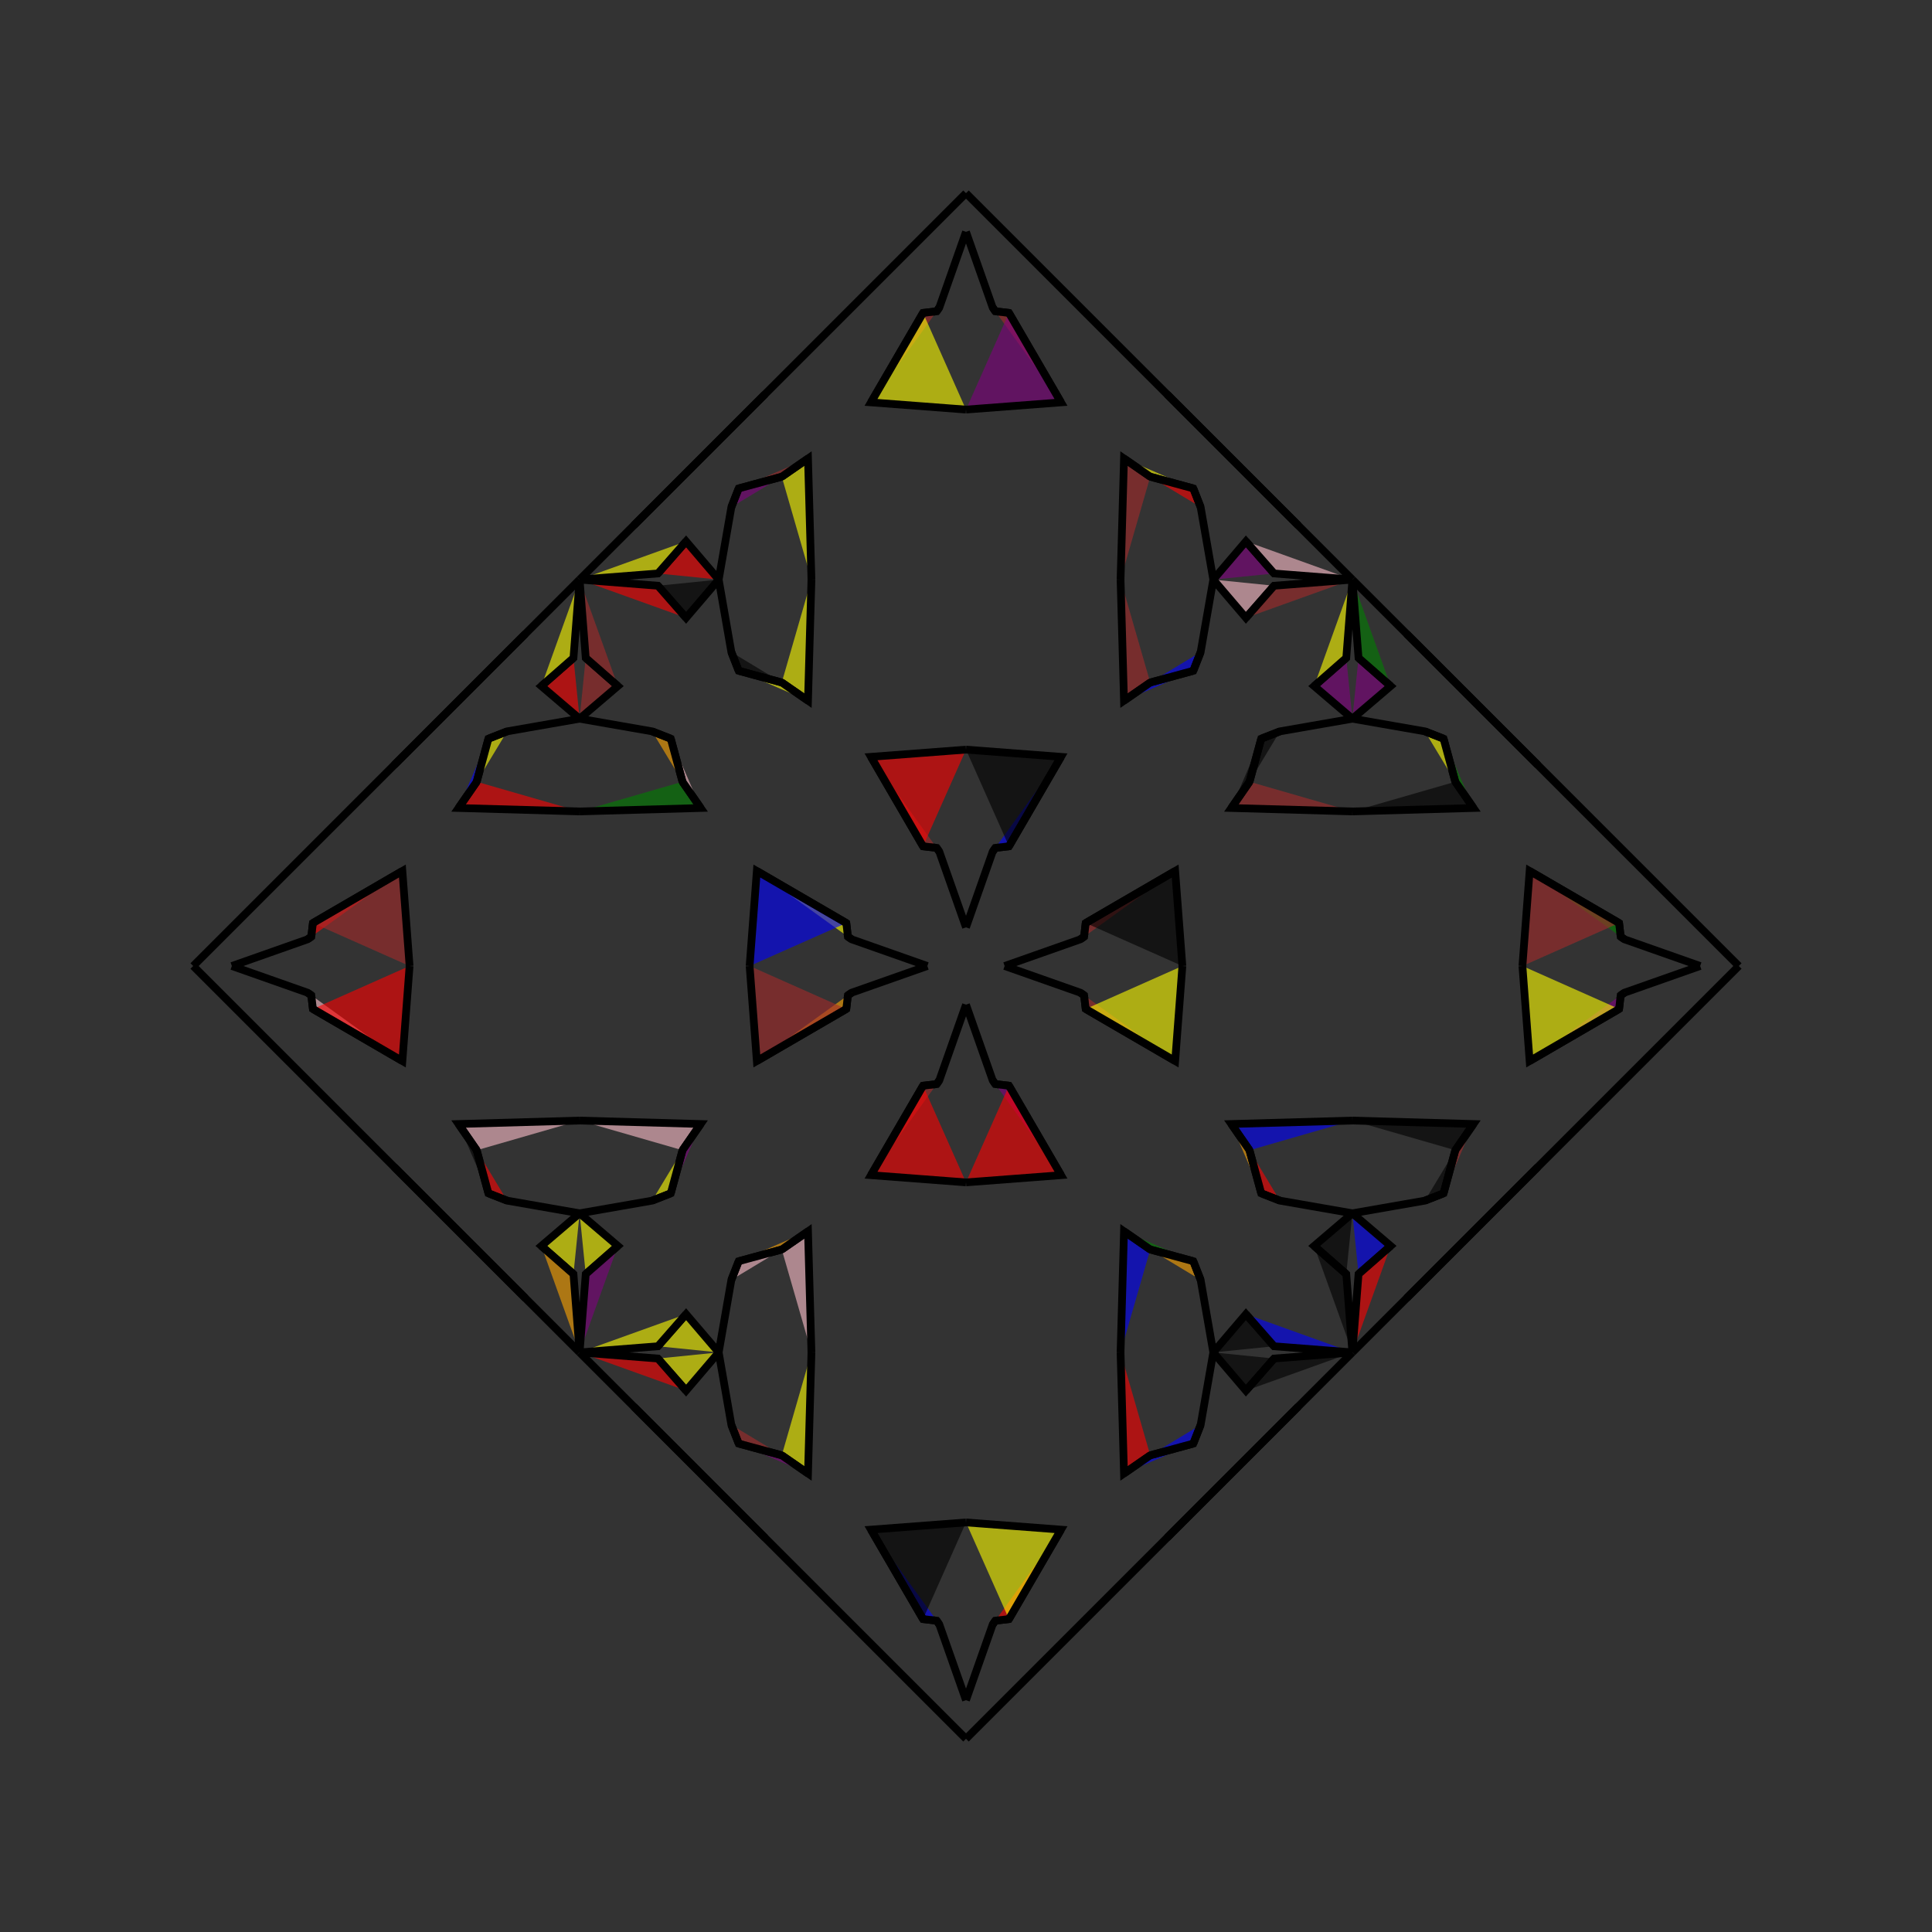 <?xml version="1.0" encoding="UTF-8"?>
<svg xmlns="http://www.w3.org/2000/svg" xmlns:xlink="http://www.w3.org/1999/xlink"
     width="250" height="250" viewBox="-125.0 -125.0 250 250">
<rect x="-125.0" y="-125.0" width="250" height="250" fill="#333333" stroke="none"/>
<defs>
</defs>
<path d="M5.0,-0.0 L14.769,-3.442 L15.283,-3.791" fill="blue" fill-opacity="0.6" stroke="black" stroke-width="1" />
<path d="M5.0,-0.0 L14.769,3.442 L15.283,3.791" fill="pink" fill-opacity="0.6" stroke="black" stroke-width="1" />
<path d="M14.769,-3.442 L15.283,-3.791 L15.488,-5.56" fill="black" fill-opacity="0.6" stroke="black" stroke-width="1" />
<path d="M14.769,3.442 L15.283,3.791 L15.488,5.56" fill="orange" fill-opacity="0.6" stroke="black" stroke-width="1" />
<path d="M15.283,-3.791 L15.488,-5.56 L27.066,-12.293" fill="brown" fill-opacity="0.6" stroke="black" stroke-width="1" />
<path d="M15.283,3.791 L15.488,5.56 L27.066,12.293" fill="brown" fill-opacity="0.6" stroke="black" stroke-width="1" />
<path d="M15.488,-5.56 L27.066,-12.293 L28.0,-0.0" fill="black" fill-opacity="0.6" stroke="black" stroke-width="1" />
<path d="M15.488,5.56 L27.066,12.293 L28.0,-0.0" fill="yellow" fill-opacity="0.6" stroke="black" stroke-width="1" />
<path d="M50.0,-20.0 L34.334,-20.446 L36.684,-23.841" fill="brown" fill-opacity="0.6" stroke="black" stroke-width="1" />
<path d="M50.0,20.0 L34.334,20.446 L36.684,23.841" fill="blue" fill-opacity="0.6" stroke="black" stroke-width="1" />
<path d="M34.334,-20.446 L36.684,-23.841 L38.202,-29.414" fill="black" fill-opacity="0.6" stroke="black" stroke-width="1" />
<path d="M34.334,20.446 L36.684,23.841 L38.202,29.414" fill="orange" fill-opacity="0.6" stroke="black" stroke-width="1" />
<path d="M36.684,-23.841 L38.202,-29.414 L40.621,-30.363" fill="black" fill-opacity="0.6" stroke="black" stroke-width="1" />
<path d="M36.684,23.841 L38.202,29.414 L40.621,30.363" fill="red" fill-opacity="0.6" stroke="black" stroke-width="1" />
<path d="M38.202,-29.414 L40.621,-30.363 L50.0,-32.0" fill="pink" fill-opacity="0.6" stroke="black" stroke-width="1" />
<path d="M38.202,29.414 L40.621,30.363 L50.0,32.0" fill="brown" fill-opacity="0.6" stroke="black" stroke-width="1" />
<path d="M50.0,-32.0 L45.052,-36.223 L49.206,-39.864" fill="purple" fill-opacity="0.6" stroke="black" stroke-width="1" />
<path d="M50.0,32.0 L45.052,36.223 L49.206,39.864" fill="black" fill-opacity="0.6" stroke="black" stroke-width="1" />
<path d="M45.052,-36.223 L49.206,-39.864 L50.0,-50.0" fill="yellow" fill-opacity="0.6" stroke="black" stroke-width="1" />
<path d="M45.052,36.223 L49.206,39.864 L50.0,50.0" fill="black" fill-opacity="0.6" stroke="black" stroke-width="1" />
<path d="M50.0,50.0 L43.0,57.0 L26.0,74.0" fill="yellow" fill-opacity="0.6" stroke="black" stroke-width="1" />
<path d="M50.0,-50.0 L43.0,-57.0 L26.0,-74.0" fill="black" fill-opacity="0.6" stroke="black" stroke-width="1" />
<path d="M43.0,57.0 L26.0,74.0 L0.0,100.0" fill="pink" fill-opacity="0.6" stroke="black" stroke-width="1" />
<path d="M43.0,-57.0 L26.0,-74.0 L0.0,-100.0" fill="yellow" fill-opacity="0.6" stroke="black" stroke-width="1" />
<path d="M-5.0,-0.0 L-14.769,-3.442 L-15.283,-3.791" fill="yellow" fill-opacity="0.6" stroke="black" stroke-width="1" />
<path d="M-5.0,-0.0 L-14.769,3.442 L-15.283,3.791" fill="green" fill-opacity="0.6" stroke="black" stroke-width="1" />
<path d="M-14.769,-3.442 L-15.283,-3.791 L-15.488,-5.56" fill="purple" fill-opacity="0.6" stroke="black" stroke-width="1" />
<path d="M-14.769,3.442 L-15.283,3.791 L-15.488,5.56" fill="yellow" fill-opacity="0.6" stroke="black" stroke-width="1" />
<path d="M-15.283,-3.791 L-15.488,-5.56 L-27.066,-12.293" fill="yellow" fill-opacity="0.6" stroke="black" stroke-width="1" />
<path d="M-15.283,3.791 L-15.488,5.56 L-27.066,12.293" fill="orange" fill-opacity="0.6" stroke="black" stroke-width="1" />
<path d="M-15.488,-5.56 L-27.066,-12.293 L-28.0,-0.0" fill="blue" fill-opacity="0.6" stroke="black" stroke-width="1" />
<path d="M-15.488,5.56 L-27.066,12.293 L-28.0,-0.0" fill="brown" fill-opacity="0.6" stroke="black" stroke-width="1" />
<path d="M-50.0,-20.0 L-34.334,-20.446 L-36.684,-23.841" fill="green" fill-opacity="0.6" stroke="black" stroke-width="1" />
<path d="M-50.0,20.0 L-34.334,20.446 L-36.684,23.841" fill="pink" fill-opacity="0.6" stroke="black" stroke-width="1" />
<path d="M-34.334,-20.446 L-36.684,-23.841 L-38.202,-29.414" fill="pink" fill-opacity="0.6" stroke="black" stroke-width="1" />
<path d="M-34.334,20.446 L-36.684,23.841 L-38.202,29.414" fill="purple" fill-opacity="0.6" stroke="black" stroke-width="1" />
<path d="M-36.684,-23.841 L-38.202,-29.414 L-40.621,-30.363" fill="orange" fill-opacity="0.6" stroke="black" stroke-width="1" />
<path d="M-36.684,23.841 L-38.202,29.414 L-40.621,30.363" fill="yellow" fill-opacity="0.6" stroke="black" stroke-width="1" />
<path d="M-38.202,-29.414 L-40.621,-30.363 L-50.0,-32.0" fill="green" fill-opacity="0.6" stroke="black" stroke-width="1" />
<path d="M-38.202,29.414 L-40.621,30.363 L-50.0,32.0" fill="brown" fill-opacity="0.6" stroke="black" stroke-width="1" />
<path d="M-50.0,-32.0 L-45.052,-36.223 L-49.206,-39.864" fill="brown" fill-opacity="0.6" stroke="black" stroke-width="1" />
<path d="M-50.0,32.0 L-45.052,36.223 L-49.206,39.864" fill="yellow" fill-opacity="0.6" stroke="black" stroke-width="1" />
<path d="M-45.052,-36.223 L-49.206,-39.864 L-50.0,-50.0" fill="brown" fill-opacity="0.6" stroke="black" stroke-width="1" />
<path d="M-45.052,36.223 L-49.206,39.864 L-50.0,50.0" fill="purple" fill-opacity="0.6" stroke="black" stroke-width="1" />
<path d="M-50.0,50.0 L-43.0,57.0 L-26.0,74.0" fill="brown" fill-opacity="0.6" stroke="black" stroke-width="1" />
<path d="M-50.0,-50.0 L-43.0,-57.0 L-26.0,-74.0" fill="blue" fill-opacity="0.6" stroke="black" stroke-width="1" />
<path d="M-43.0,57.0 L-26.0,74.0 L0.0,100.0" fill="purple" fill-opacity="0.6" stroke="black" stroke-width="1" />
<path d="M-43.0,-57.0 L-26.0,-74.0 L0.0,-100.0" fill="yellow" fill-opacity="0.6" stroke="black" stroke-width="1" />
<path d="M95.0,-0.0 L85.231,3.442 L84.717,3.791" fill="yellow" fill-opacity="0.6" stroke="black" stroke-width="1" />
<path d="M95.0,-0.0 L85.231,-3.442 L84.717,-3.791" fill="purple" fill-opacity="0.6" stroke="black" stroke-width="1" />
<path d="M85.231,3.442 L84.717,3.791 L84.512,5.56" fill="yellow" fill-opacity="0.6" stroke="black" stroke-width="1" />
<path d="M85.231,-3.442 L84.717,-3.791 L84.512,-5.56" fill="purple" fill-opacity="0.6" stroke="black" stroke-width="1" />
<path d="M84.717,3.791 L84.512,5.56 L72.934,12.293" fill="purple" fill-opacity="0.6" stroke="black" stroke-width="1" />
<path d="M84.717,-3.791 L84.512,-5.56 L72.934,-12.293" fill="green" fill-opacity="0.6" stroke="black" stroke-width="1" />
<path d="M84.512,5.56 L72.934,12.293 L72.0,-0.0" fill="yellow" fill-opacity="0.6" stroke="black" stroke-width="1" />
<path d="M84.512,-5.56 L72.934,-12.293 L72.0,-0.0" fill="brown" fill-opacity="0.6" stroke="black" stroke-width="1" />
<path d="M50.0,20.0 L65.666,20.446 L63.316,23.841" fill="black" fill-opacity="0.6" stroke="black" stroke-width="1" />
<path d="M50.0,-20.0 L65.666,-20.446 L63.316,-23.841" fill="black" fill-opacity="0.6" stroke="black" stroke-width="1" />
<path d="M65.666,20.446 L63.316,23.841 L61.798,29.414" fill="brown" fill-opacity="0.6" stroke="black" stroke-width="1" />
<path d="M65.666,-20.446 L63.316,-23.841 L61.798,-29.414" fill="green" fill-opacity="0.6" stroke="black" stroke-width="1" />
<path d="M63.316,23.841 L61.798,29.414 L59.379,30.363" fill="black" fill-opacity="0.6" stroke="black" stroke-width="1" />
<path d="M63.316,-23.841 L61.798,-29.414 L59.379,-30.363" fill="yellow" fill-opacity="0.6" stroke="black" stroke-width="1" />
<path d="M61.798,29.414 L59.379,30.363 L50.0,32.0" fill="brown" fill-opacity="0.6" stroke="black" stroke-width="1" />
<path d="M61.798,-29.414 L59.379,-30.363 L50.0,-32.0" fill="orange" fill-opacity="0.6" stroke="black" stroke-width="1" />
<path d="M50.0,32.0 L54.948,36.223 L50.794,39.864" fill="blue" fill-opacity="0.6" stroke="black" stroke-width="1" />
<path d="M50.0,-32.0 L54.948,-36.223 L50.794,-39.864" fill="purple" fill-opacity="0.6" stroke="black" stroke-width="1" />
<path d="M54.948,36.223 L50.794,39.864 L50.0,50.0" fill="red" fill-opacity="0.6" stroke="black" stroke-width="1" />
<path d="M54.948,-36.223 L50.794,-39.864 L50.0,-50.0" fill="green" fill-opacity="0.6" stroke="black" stroke-width="1" />
<path d="M50.0,50.0 L57.0,43.0 L74.0,26.0" fill="purple" fill-opacity="0.6" stroke="black" stroke-width="1" />
<path d="M50.0,-50.0 L57.0,-43.0 L74.0,-26.0" fill="green" fill-opacity="0.6" stroke="black" stroke-width="1" />
<path d="M57.0,43.0 L74.0,26.0 L100.0,-0.0" fill="yellow" fill-opacity="0.6" stroke="black" stroke-width="1" />
<path d="M57.0,-43.0 L74.0,-26.0 L100.0,-0.0" fill="purple" fill-opacity="0.6" stroke="black" stroke-width="1" />
<path d="M0.0,-5.0 L3.442,-14.769 L3.791,-15.283" fill="orange" fill-opacity="0.6" stroke="black" stroke-width="1" />
<path d="M0.0,5.0 L3.442,14.769 L3.791,15.283" fill="orange" fill-opacity="0.6" stroke="black" stroke-width="1" />
<path d="M0.0,95.0 L3.442,85.231 L3.791,84.717" fill="orange" fill-opacity="0.6" stroke="black" stroke-width="1" />
<path d="M0.0,-95.0 L3.442,-85.231 L3.791,-84.717" fill="pink" fill-opacity="0.6" stroke="black" stroke-width="1" />
<path d="M3.442,-14.769 L3.791,-15.283 L5.56,-15.488" fill="red" fill-opacity="0.6" stroke="black" stroke-width="1" />
<path d="M3.442,14.769 L3.791,15.283 L5.56,15.488" fill="orange" fill-opacity="0.6" stroke="black" stroke-width="1" />
<path d="M3.442,85.231 L3.791,84.717 L5.56,84.512" fill="pink" fill-opacity="0.6" stroke="black" stroke-width="1" />
<path d="M3.442,-85.231 L3.791,-84.717 L5.56,-84.512" fill="black" fill-opacity="0.6" stroke="black" stroke-width="1" />
<path d="M3.791,-15.283 L5.56,-15.488 L12.293,-27.066" fill="blue" fill-opacity="0.6" stroke="black" stroke-width="1" />
<path d="M3.791,15.283 L5.56,15.488 L12.293,27.066" fill="purple" fill-opacity="0.6" stroke="black" stroke-width="1" />
<path d="M3.791,84.717 L5.56,84.512 L12.293,72.934" fill="red" fill-opacity="0.6" stroke="black" stroke-width="1" />
<path d="M3.791,-84.717 L5.56,-84.512 L12.293,-72.934" fill="brown" fill-opacity="0.6" stroke="black" stroke-width="1" />
<path d="M5.56,-15.488 L12.293,-27.066 L0.0,-28.0" fill="black" fill-opacity="0.6" stroke="black" stroke-width="1" />
<path d="M5.56,15.488 L12.293,27.066 L0.0,28.0" fill="red" fill-opacity="0.6" stroke="black" stroke-width="1" />
<path d="M5.56,84.512 L12.293,72.934 L0.0,72.0" fill="yellow" fill-opacity="0.6" stroke="black" stroke-width="1" />
<path d="M5.56,-84.512 L12.293,-72.934 L0.0,-72.0" fill="purple" fill-opacity="0.6" stroke="black" stroke-width="1" />
<path d="M20.0,-50.0 L20.446,-34.334 L23.841,-36.684" fill="brown" fill-opacity="0.6" stroke="black" stroke-width="1" />
<path d="M20.0,50.0 L20.446,34.334 L23.841,36.684" fill="blue" fill-opacity="0.6" stroke="black" stroke-width="1" />
<path d="M20.0,50.0 L20.446,65.666 L23.841,63.316" fill="red" fill-opacity="0.6" stroke="black" stroke-width="1" />
<path d="M20.0,-50.0 L20.446,-65.666 L23.841,-63.316" fill="brown" fill-opacity="0.6" stroke="black" stroke-width="1" />
<path d="M20.446,-34.334 L23.841,-36.684 L29.414,-38.202" fill="blue" fill-opacity="0.6" stroke="black" stroke-width="1" />
<path d="M20.446,34.334 L23.841,36.684 L29.414,38.202" fill="green" fill-opacity="0.6" stroke="black" stroke-width="1" />
<path d="M20.446,65.666 L23.841,63.316 L29.414,61.798" fill="blue" fill-opacity="0.6" stroke="black" stroke-width="1" />
<path d="M20.446,-65.666 L23.841,-63.316 L29.414,-61.798" fill="yellow" fill-opacity="0.6" stroke="black" stroke-width="1" />
<path d="M23.841,-36.684 L29.414,-38.202 L30.363,-40.621" fill="blue" fill-opacity="0.6" stroke="black" stroke-width="1" />
<path d="M23.841,36.684 L29.414,38.202 L30.363,40.621" fill="orange" fill-opacity="0.6" stroke="black" stroke-width="1" />
<path d="M23.841,63.316 L29.414,61.798 L30.363,59.379" fill="blue" fill-opacity="0.6" stroke="black" stroke-width="1" />
<path d="M23.841,-63.316 L29.414,-61.798 L30.363,-59.379" fill="red" fill-opacity="0.6" stroke="black" stroke-width="1" />
<path d="M29.414,-38.202 L30.363,-40.621 L32.0,-50.0" fill="black" fill-opacity="0.6" stroke="black" stroke-width="1" />
<path d="M29.414,38.202 L30.363,40.621 L32.0,50.0" fill="black" fill-opacity="0.6" stroke="black" stroke-width="1" />
<path d="M29.414,61.798 L30.363,59.379 L32.0,50.0" fill="pink" fill-opacity="0.6" stroke="black" stroke-width="1" />
<path d="M29.414,-61.798 L30.363,-59.379 L32.0,-50.0" fill="green" fill-opacity="0.6" stroke="black" stroke-width="1" />
<path d="M32.0,-50.0 L36.223,-45.052 L39.864,-49.206" fill="pink" fill-opacity="0.6" stroke="black" stroke-width="1" />
<path d="M32.0,50.0 L36.223,45.052 L39.864,49.206" fill="black" fill-opacity="0.6" stroke="black" stroke-width="1" />
<path d="M32.0,50.0 L36.223,54.948 L39.864,50.794" fill="black" fill-opacity="0.6" stroke="black" stroke-width="1" />
<path d="M32.0,-50.0 L36.223,-54.948 L39.864,-50.794" fill="purple" fill-opacity="0.6" stroke="black" stroke-width="1" />
<path d="M36.223,-45.052 L39.864,-49.206 L50.0,-50.0" fill="brown" fill-opacity="0.6" stroke="black" stroke-width="1" />
<path d="M36.223,45.052 L39.864,49.206 L50.0,50.0" fill="blue" fill-opacity="0.6" stroke="black" stroke-width="1" />
<path d="M36.223,54.948 L39.864,50.794 L50.0,50.0" fill="black" fill-opacity="0.6" stroke="black" stroke-width="1" />
<path d="M36.223,-54.948 L39.864,-50.794 L50.0,-50.0" fill="pink" fill-opacity="0.6" stroke="black" stroke-width="1" />
<path d="M0.0,95.0 L-3.442,85.231 L-3.791,84.717" fill="brown" fill-opacity="0.6" stroke="black" stroke-width="1" />
<path d="M0.0,-5.0 L-3.442,-14.769 L-3.791,-15.283" fill="yellow" fill-opacity="0.6" stroke="black" stroke-width="1" />
<path d="M0.0,5.0 L-3.442,14.769 L-3.791,15.283" fill="green" fill-opacity="0.6" stroke="black" stroke-width="1" />
<path d="M0.0,-95.0 L-3.442,-85.231 L-3.791,-84.717" fill="green" fill-opacity="0.6" stroke="black" stroke-width="1" />
<path d="M-3.442,85.231 L-3.791,84.717 L-5.56,84.512" fill="green" fill-opacity="0.6" stroke="black" stroke-width="1" />
<path d="M-3.442,-14.769 L-3.791,-15.283 L-5.56,-15.488" fill="black" fill-opacity="0.6" stroke="black" stroke-width="1" />
<path d="M-3.442,14.769 L-3.791,15.283 L-5.56,15.488" fill="green" fill-opacity="0.6" stroke="black" stroke-width="1" />
<path d="M-3.442,-85.231 L-3.791,-84.717 L-5.56,-84.512" fill="pink" fill-opacity="0.6" stroke="black" stroke-width="1" />
<path d="M-3.791,84.717 L-5.56,84.512 L-12.293,72.934" fill="blue" fill-opacity="0.6" stroke="black" stroke-width="1" />
<path d="M-3.791,-15.283 L-5.56,-15.488 L-12.293,-27.066" fill="brown" fill-opacity="0.6" stroke="black" stroke-width="1" />
<path d="M-3.791,15.283 L-5.56,15.488 L-12.293,27.066" fill="brown" fill-opacity="0.6" stroke="black" stroke-width="1" />
<path d="M-3.791,-84.717 L-5.56,-84.512 L-12.293,-72.934" fill="brown" fill-opacity="0.6" stroke="black" stroke-width="1" />
<path d="M-5.56,84.512 L-12.293,72.934 L0.0,72.0" fill="black" fill-opacity="0.6" stroke="black" stroke-width="1" />
<path d="M-5.56,-15.488 L-12.293,-27.066 L0.0,-28.0" fill="red" fill-opacity="0.6" stroke="black" stroke-width="1" />
<path d="M-5.56,15.488 L-12.293,27.066 L0.0,28.0" fill="red" fill-opacity="0.6" stroke="black" stroke-width="1" />
<path d="M-5.56,-84.512 L-12.293,-72.934 L0.0,-72.0" fill="yellow" fill-opacity="0.6" stroke="black" stroke-width="1" />
<path d="M-20.0,50.0 L-20.446,65.666 L-23.841,63.316" fill="yellow" fill-opacity="0.6" stroke="black" stroke-width="1" />
<path d="M-20.0,-50.0 L-20.446,-34.334 L-23.841,-36.684" fill="yellow" fill-opacity="0.6" stroke="black" stroke-width="1" />
<path d="M-20.0,50.0 L-20.446,34.334 L-23.841,36.684" fill="pink" fill-opacity="0.6" stroke="black" stroke-width="1" />
<path d="M-20.0,-50.0 L-20.446,-65.666 L-23.841,-63.316" fill="yellow" fill-opacity="0.6" stroke="black" stroke-width="1" />
<path d="M-20.446,65.666 L-23.841,63.316 L-29.414,61.798" fill="purple" fill-opacity="0.6" stroke="black" stroke-width="1" />
<path d="M-20.446,-34.334 L-23.841,-36.684 L-29.414,-38.202" fill="yellow" fill-opacity="0.6" stroke="black" stroke-width="1" />
<path d="M-20.446,34.334 L-23.841,36.684 L-29.414,38.202" fill="orange" fill-opacity="0.6" stroke="black" stroke-width="1" />
<path d="M-20.446,-65.666 L-23.841,-63.316 L-29.414,-61.798" fill="brown" fill-opacity="0.6" stroke="black" stroke-width="1" />
<path d="M-23.841,63.316 L-29.414,61.798 L-30.363,59.379" fill="brown" fill-opacity="0.6" stroke="black" stroke-width="1" />
<path d="M-23.841,-36.684 L-29.414,-38.202 L-30.363,-40.621" fill="black" fill-opacity="0.6" stroke="black" stroke-width="1" />
<path d="M-23.841,36.684 L-29.414,38.202 L-30.363,40.621" fill="pink" fill-opacity="0.6" stroke="black" stroke-width="1" />
<path d="M-23.841,-63.316 L-29.414,-61.798 L-30.363,-59.379" fill="purple" fill-opacity="0.6" stroke="black" stroke-width="1" />
<path d="M-29.414,61.798 L-30.363,59.379 L-32.0,50.0" fill="green" fill-opacity="0.6" stroke="black" stroke-width="1" />
<path d="M-29.414,-38.202 L-30.363,-40.621 L-32.0,-50.0" fill="black" fill-opacity="0.6" stroke="black" stroke-width="1" />
<path d="M-29.414,38.202 L-30.363,40.621 L-32.0,50.0" fill="red" fill-opacity="0.6" stroke="black" stroke-width="1" />
<path d="M-29.414,-61.798 L-30.363,-59.379 L-32.0,-50.0" fill="yellow" fill-opacity="0.6" stroke="black" stroke-width="1" />
<path d="M-32.0,50.0 L-36.223,54.948 L-39.864,50.794" fill="yellow" fill-opacity="0.6" stroke="black" stroke-width="1" />
<path d="M-32.0,-50.0 L-36.223,-45.052 L-39.864,-49.206" fill="black" fill-opacity="0.6" stroke="black" stroke-width="1" />
<path d="M-32.0,50.0 L-36.223,45.052 L-39.864,49.206" fill="yellow" fill-opacity="0.6" stroke="black" stroke-width="1" />
<path d="M-32.0,-50.0 L-36.223,-54.948 L-39.864,-50.794" fill="red" fill-opacity="0.6" stroke="black" stroke-width="1" />
<path d="M-36.223,54.948 L-39.864,50.794 L-50.0,50.0" fill="red" fill-opacity="0.6" stroke="black" stroke-width="1" />
<path d="M-36.223,-45.052 L-39.864,-49.206 L-50.0,-50.0" fill="red" fill-opacity="0.6" stroke="black" stroke-width="1" />
<path d="M-36.223,45.052 L-39.864,49.206 L-50.0,50.0" fill="yellow" fill-opacity="0.6" stroke="black" stroke-width="1" />
<path d="M-36.223,-54.948 L-39.864,-50.794 L-50.0,-50.0" fill="yellow" fill-opacity="0.6" stroke="black" stroke-width="1" />
<path d="M-95.0,-0.0 L-85.231,-3.442 L-84.717,-3.791" fill="black" fill-opacity="0.6" stroke="black" stroke-width="1" />
<path d="M-95.0,-0.0 L-85.231,3.442 L-84.717,3.791" fill="red" fill-opacity="0.6" stroke="black" stroke-width="1" />
<path d="M-85.231,-3.442 L-84.717,-3.791 L-84.512,-5.56" fill="purple" fill-opacity="0.6" stroke="black" stroke-width="1" />
<path d="M-85.231,3.442 L-84.717,3.791 L-84.512,5.56" fill="black" fill-opacity="0.6" stroke="black" stroke-width="1" />
<path d="M-84.717,-3.791 L-84.512,-5.56 L-72.934,-12.293" fill="red" fill-opacity="0.6" stroke="black" stroke-width="1" />
<path d="M-84.717,3.791 L-84.512,5.56 L-72.934,12.293" fill="pink" fill-opacity="0.6" stroke="black" stroke-width="1" />
<path d="M-84.512,-5.56 L-72.934,-12.293 L-72.0,-0.0" fill="brown" fill-opacity="0.6" stroke="black" stroke-width="1" />
<path d="M-84.512,5.56 L-72.934,12.293 L-72.0,-0.0" fill="red" fill-opacity="0.6" stroke="black" stroke-width="1" />
<path d="M-50.0,-20.0 L-65.666,-20.446 L-63.316,-23.841" fill="red" fill-opacity="0.6" stroke="black" stroke-width="1" />
<path d="M-50.0,20.0 L-65.666,20.446 L-63.316,23.841" fill="pink" fill-opacity="0.6" stroke="black" stroke-width="1" />
<path d="M-65.666,-20.446 L-63.316,-23.841 L-61.798,-29.414" fill="blue" fill-opacity="0.6" stroke="black" stroke-width="1" />
<path d="M-65.666,20.446 L-63.316,23.841 L-61.798,29.414" fill="black" fill-opacity="0.6" stroke="black" stroke-width="1" />
<path d="M-63.316,-23.841 L-61.798,-29.414 L-59.379,-30.363" fill="yellow" fill-opacity="0.6" stroke="black" stroke-width="1" />
<path d="M-63.316,23.841 L-61.798,29.414 L-59.379,30.363" fill="red" fill-opacity="0.6" stroke="black" stroke-width="1" />
<path d="M-61.798,-29.414 L-59.379,-30.363 L-50.0,-32.0" fill="brown" fill-opacity="0.6" stroke="black" stroke-width="1" />
<path d="M-61.798,29.414 L-59.379,30.363 L-50.0,32.0" fill="yellow" fill-opacity="0.6" stroke="black" stroke-width="1" />
<path d="M-50.0,-32.0 L-54.948,-36.223 L-50.794,-39.864" fill="red" fill-opacity="0.6" stroke="black" stroke-width="1" />
<path d="M-50.0,32.0 L-54.948,36.223 L-50.794,39.864" fill="yellow" fill-opacity="0.6" stroke="black" stroke-width="1" />
<path d="M-54.948,-36.223 L-50.794,-39.864 L-50.0,-50.0" fill="yellow" fill-opacity="0.6" stroke="black" stroke-width="1" />
<path d="M-54.948,36.223 L-50.794,39.864 L-50.0,50.0" fill="orange" fill-opacity="0.6" stroke="black" stroke-width="1" />
<path d="M-50.0,-50.0 L-57.0,-43.0 L-74.0,-26.0" fill="yellow" fill-opacity="0.6" stroke="black" stroke-width="1" />
<path d="M-50.0,50.0 L-57.0,43.0 L-74.0,26.0" fill="green" fill-opacity="0.6" stroke="black" stroke-width="1" />
<path d="M-57.0,-43.0 L-74.0,-26.0 L-100.0,-0.0" fill="pink" fill-opacity="0.6" stroke="black" stroke-width="1" />
<path d="M-57.0,43.0 L-74.0,26.0 L-100.0,-0.0" fill="blue" fill-opacity="0.6" stroke="black" stroke-width="1" />
</svg>